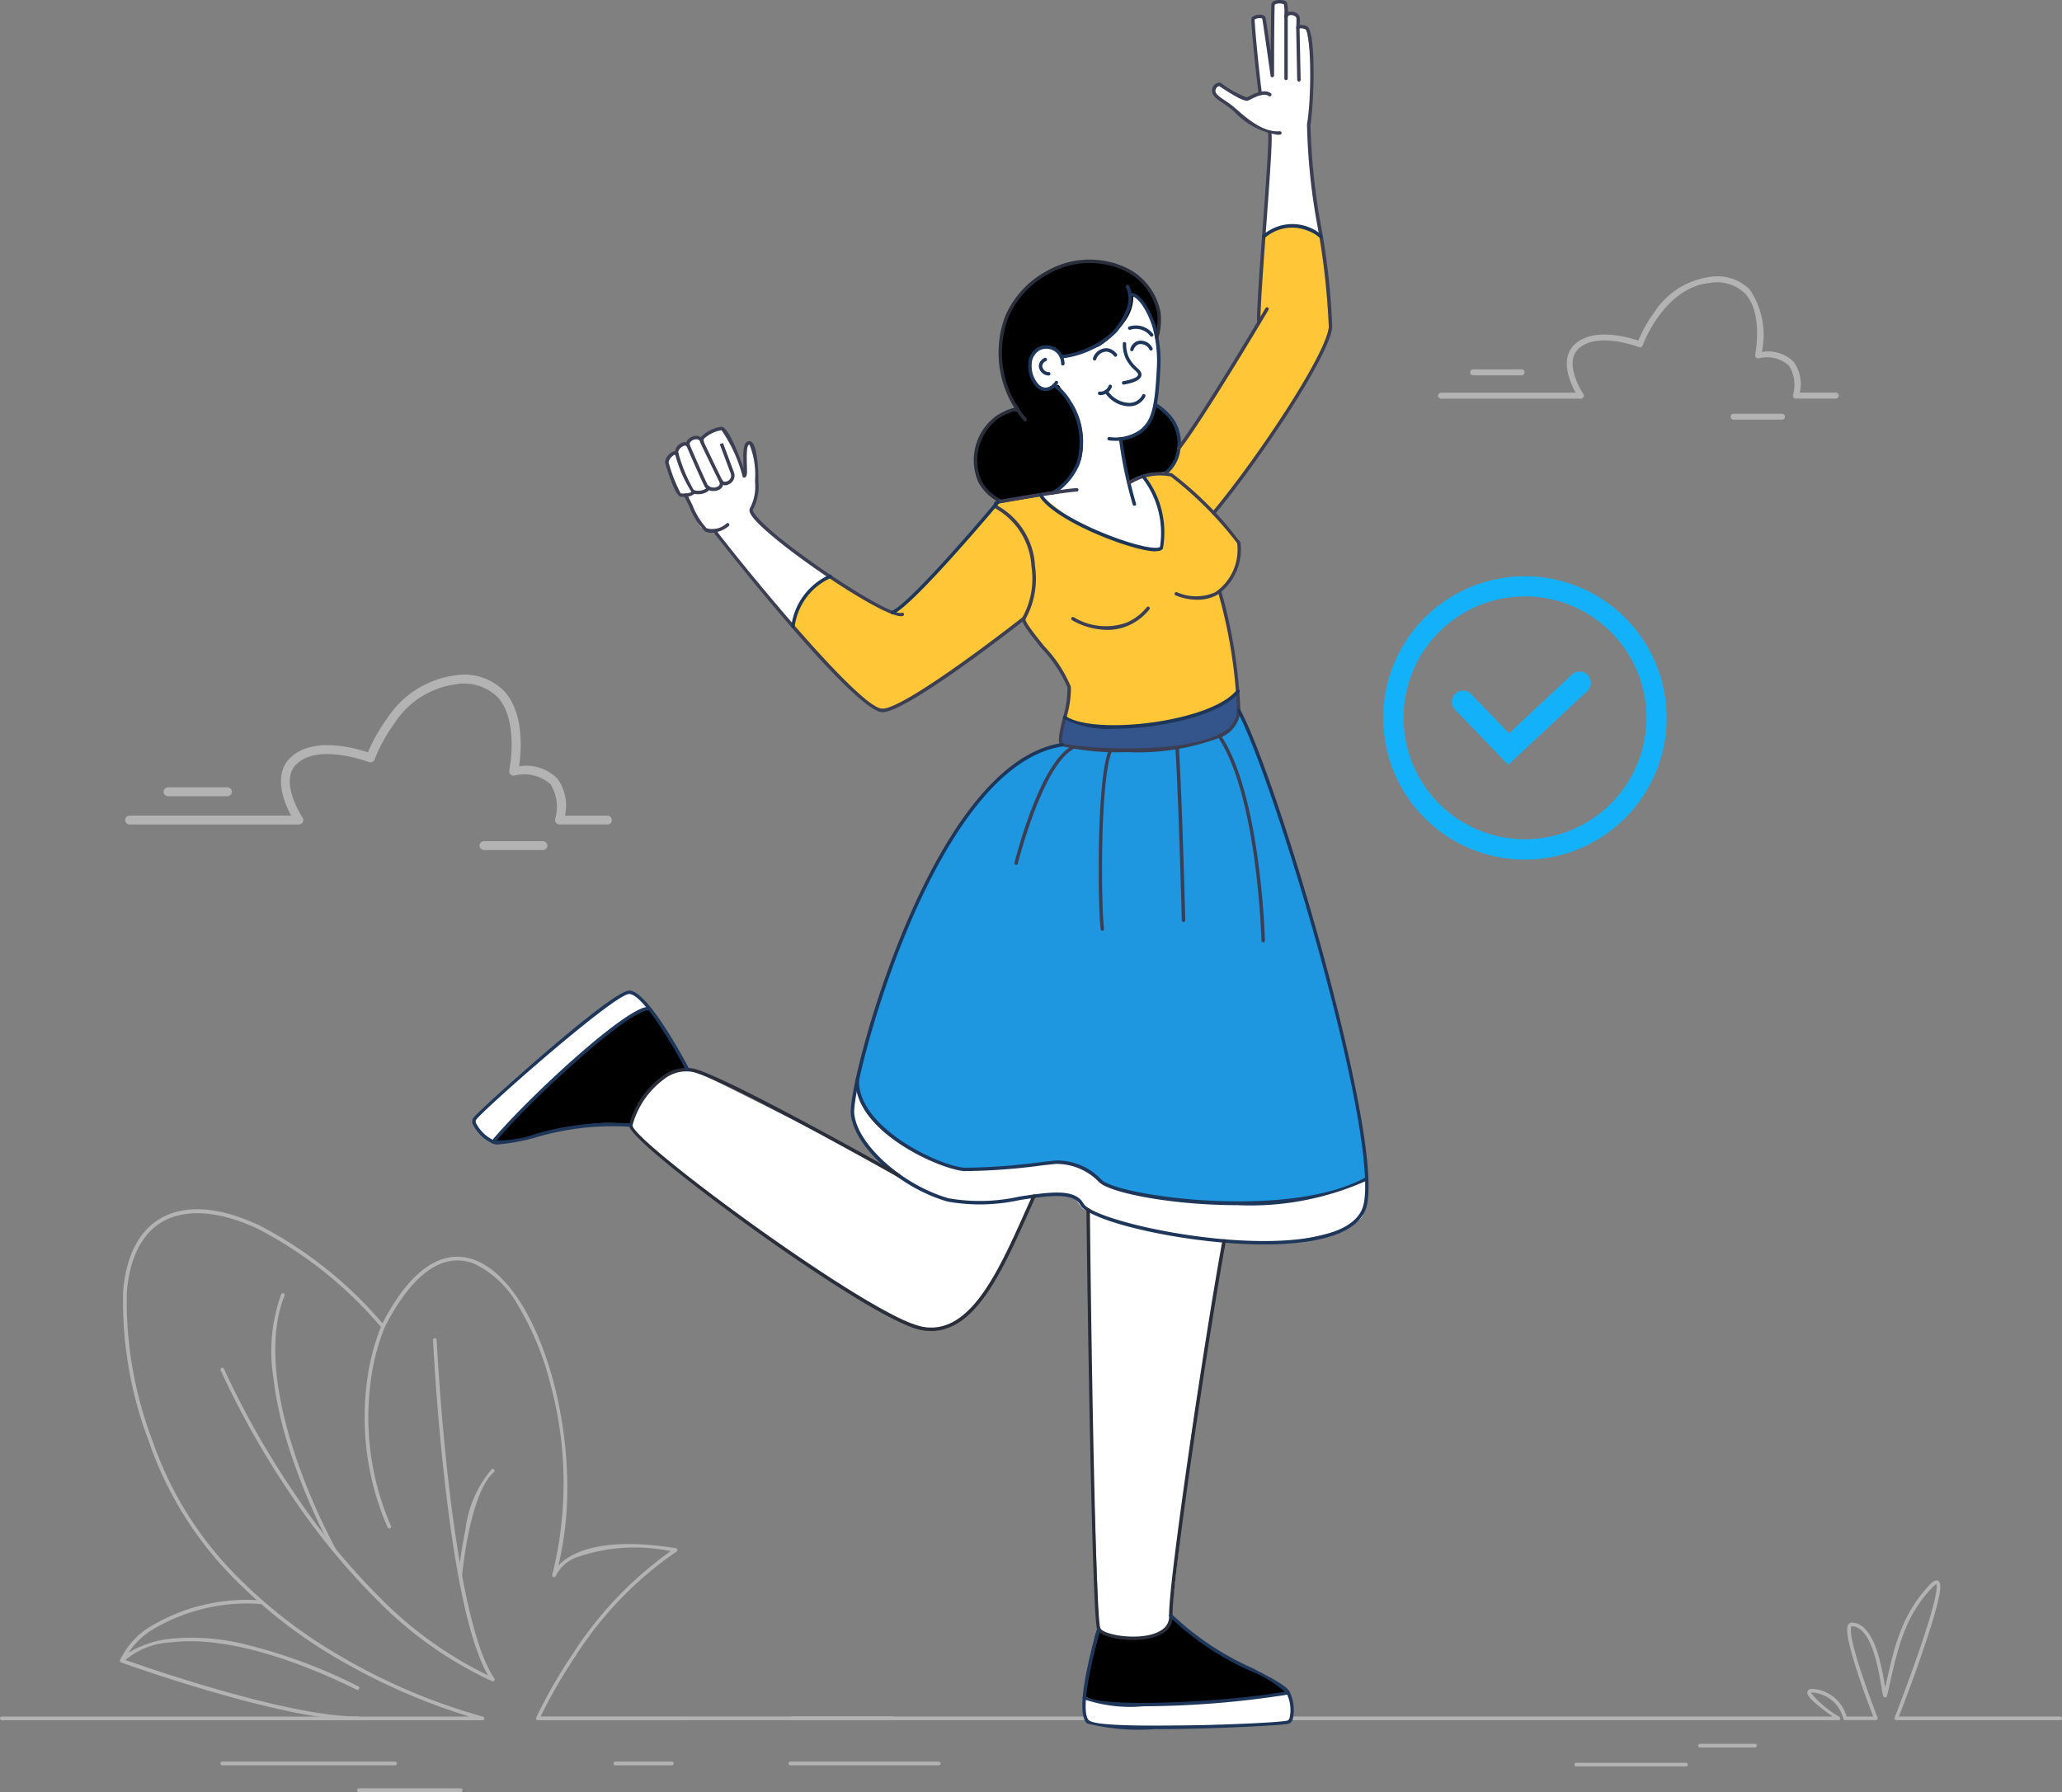 <svg id="Group_43" data-name="Group 43" xmlns="http://www.w3.org/2000/svg" xmlns:xlink="http://www.w3.org/1999/xlink" width="170" height="147.763" viewBox="0 0 170 147.763">
  <rect x="0" y="0" width="170" height="147.763" fill="#808080" stroke="none"/>
  <defs>
    <clipPath id="clip-path">
      <rect id="Rectangle_28" data-name="Rectangle 28" width="170" height="147.763" fill="none"/>
    </clipPath>
    <clipPath id="clip-path-3">
      <rect id="Rectangle_25" data-name="Rectangle 25" width="170" height="48.047" fill="none"/>
    </clipPath>
    <clipPath id="clip-path-4">
      <rect id="Rectangle_26" data-name="Rectangle 26" width="141.262" height="47.314" fill="none"/>
    </clipPath>
  </defs>
  <g id="Group_42" data-name="Group 42" clip-path="url(#clip-path)">
    <g id="Group_41" data-name="Group 41" transform="translate(0 0)">
      <g id="Group_40" data-name="Group 40" clip-path="url(#clip-path)">
        <g id="Group_36" data-name="Group 36" transform="translate(0 99.715)" opacity="0.5">
          <g id="Group_35" data-name="Group 35">
            <g id="Group_34" data-name="Group 34" clip-path="url(#clip-path-3)">
              <path id="Path_302" data-name="Path 302" d="M44.34,107.4a.153.153,0,0,1-.15-.156.145.145,0,0,1,.012-.057,41.212,41.212,0,0,1,3.036-5.288,30.856,30.856,0,0,1,8.052-8.443,14.5,14.5,0,0,0-7.838.541,3.111,3.111,0,0,0-1.639,1.513.153.153,0,0,1-.287-.089,31.145,31.145,0,0,0-.153-15.761,23.888,23.888,0,0,0-2.634-6.417,8.257,8.257,0,0,0-3.633-3.485c-2.574-1.014-5.132.8-7.4,5.25a.152.152,0,0,1-.206.063.132.132,0,0,1-.04-.031,33.421,33.421,0,0,0-10.184-8.154c-3.166-1.493-5.958-1.7-7.884-.594-1.694.981-2.71,2.988-2.936,5.806a32.227,32.227,0,0,0,2.1,12.2,29.33,29.33,0,0,0,6.735,10.979,40.453,40.453,0,0,0,9.094,7.016A48.994,48.994,0,0,0,39.821,107.1a.153.153,0,0,1-.035.3H.153a.153.153,0,0,1,0-.306H38.689a51.3,51.3,0,0,1-10.452-4.539A40.765,40.765,0,0,1,19.07,95.48a29.645,29.645,0,0,1-6.806-11.1,32.513,32.513,0,0,1-2.116-12.319c.234-2.921,1.3-5.011,3.085-6.044,2.034-1.176,4.857-.975,8.162.582A33.5,33.5,0,0,1,31.53,74.668c2.93-5.633,5.787-5.942,7.677-5.195,2.643,1.04,5.052,4.819,6.447,10.106a34.367,34.367,0,0,1,1.108,7.955,27.7,27.7,0,0,1-.72,7.1,4.393,4.393,0,0,1,1.239-.894c1.882-.946,4.722-1.123,8.444-.527a.153.153,0,0,1,.119.18.155.155,0,0,1-.063.095,30.074,30.074,0,0,0-8.293,8.556,42.713,42.713,0,0,0-2.914,5.042H73.624a.153.153,0,1,1,0,.306Z" transform="translate(0 -65.266)" fill="#e5e5e5"/>
              <path id="Path_303" data-name="Path 303" d="M34.354,100.524a.16.16,0,0,1-.06-.012,32.041,32.041,0,0,1-9.372-6.588,56.568,56.568,0,0,1-7.042-8.531A71.84,71.84,0,0,1,11.9,74.85a.153.153,0,0,1,.275-.119,71.586,71.586,0,0,0,5.958,10.495,56.366,56.366,0,0,0,7,8.484,32.18,32.18,0,0,0,8.826,6.321c-1.429-2.461-2.617-7.72-3.535-15.652-.726-6.264-1-11.943-1.007-12a.153.153,0,1,1,.306-.014c0,.057.28,5.728,1.005,11.981.668,5.758,1.861,13.2,3.754,15.943a.153.153,0,0,1-.046.211.156.156,0,0,1-.078.024Z" transform="translate(6.28 -61.597)" fill="#e5e5e5"/>
              <path id="Path_304" data-name="Path 304" d="M21.707,88.285a.15.15,0,0,1-.138-.09,22.662,22.662,0,0,1-1.739-11.7,18.456,18.456,0,0,1,1.222-4.91.152.152,0,0,1,.212-.037.15.15,0,0,1,.061.16,18.132,18.132,0,0,0-1.195,4.834,22.381,22.381,0,0,0,1.719,11.538.153.153,0,0,1-.078.2.14.14,0,0,1-.066.012" transform="translate(10.386 -61.968)" fill="#e5e5e5"/>
              <path id="Path_305" data-name="Path 305" d="M19.842,91.133a.151.151,0,0,1-.131-.076,51.061,51.061,0,0,1-3.321-7.618,32.385,32.385,0,0,1-1.613-6.906,13.9,13.9,0,0,1,.688-6.672.153.153,0,0,1,.278.113c-1.623,4.006-.39,9.472.93,13.364a50.991,50.991,0,0,0,3.3,7.572.154.154,0,0,1-.066.206A.14.14,0,0,1,19.842,91.133Z" transform="translate(7.726 -62.878)" fill="#e5e5e5"/>
              <path id="Path_306" data-name="Path 306" d="M24.889,88.22h-.014a.153.153,0,0,1-.136-.162A34.948,34.948,0,0,1,25.3,84.37,9.475,9.475,0,0,1,27.486,79.3a.154.154,0,0,1,.209.053.152.152,0,0,1-.015.177c-2.021,1.7-2.637,8.489-2.642,8.556a.154.154,0,0,1-.15.136" transform="translate(13.058 -57.872)" fill="#e5e5e5"/>
              <path id="Path_307" data-name="Path 307" d="M26.065,96.27c-6.285,0-19.36-4.716-19.492-4.764a.153.153,0,0,1-.089-.2,6.528,6.528,0,0,1,2.238-2.6,15.5,15.5,0,0,1,9.46-2.316.153.153,0,0,1-.009.306,15.234,15.234,0,0,0-9.252,2.244,6.784,6.784,0,0,0-2.09,2.33c1.491.53,13.371,4.69,19.235,4.69a.153.153,0,0,1,.006.306h-.006Z" transform="translate(3.417 -54.139)" fill="#e5e5e5"/>
              <path id="Path_308" data-name="Path 308" d="M26.061,92.692a.159.159,0,0,1-.066-.015c-4.293-2.105-10.429-4.492-15.286-3.908a6.259,6.259,0,0,0-3.972,1.613.153.153,0,0,1-.232-.191,3.684,3.684,0,0,1,.944-.729,8.345,8.345,0,0,1,3.182-.987,18.038,18.038,0,0,1,6.023.428,43.272,43.272,0,0,1,9.472,3.5.153.153,0,0,1,.058.208.15.15,0,0,1-.124.078" transform="translate(3.423 -53.061)" fill="#e5e5e5"/>
              <path id="Path_309" data-name="Path 309" d="M147.349,96.825H133.843a.153.153,0,0,1-.15-.156.132.132,0,0,1,.009-.049c.011-.026,1.025-2.635,1.948-5.3,1.681-4.849,1.561-5.6,1.5-5.714a.837.837,0,0,0-.295.231c-2.279,2.357-2.866,4.965-3.545,7.983q-.105.472-.217.955c-.035.153-.124.17-.177.168-.153,0-.174-.1-.293-.82-.249-1.506-.831-5.042-2.46-5.042-.009,0-.012,0-.02.012-.072.1-.217.7.883,4,.6,1.791,1.268,3.5,1.274,3.514a.152.152,0,0,1-.092.2.124.124,0,0,1-.047.009h-2.536a.154.154,0,0,1-.153-.119,2.821,2.821,0,0,0-2.269-2.121.9.9,0,0,0-.4-.011,8.574,8.574,0,0,0,2.354,1.986.153.153,0,0,1,.031.214.147.147,0,0,1-.115.061H42.77a.153.153,0,0,1,0-.306H128.6c-.243-.171-.567-.4-.883-.652-1.176-.917-1.267-1.222-1.189-1.427.095-.238.438-.215.729-.168a3.14,3.14,0,0,1,2.486,2.247h2.2c-.2-.51-.723-1.9-1.2-3.331-1.231-3.7-.952-4.113-.845-4.267a.321.321,0,0,1,.267-.144c1.882,0,2.495,3.706,2.75,5.288l.011.066.087-.385c.658-2.935,1.282-5.706,3.621-8.125.116-.121.426-.44.669-.283.188.121.306.458-.133,2.128-.249.955-.654,2.246-1.2,3.839-.785,2.278-1.647,4.536-1.91,5.214h13.292a.153.153,0,1,1,.006.306h-.006Z" transform="translate(22.495 -54.696)" fill="#e5e5e5"/>
              <path id="Path_310" data-name="Path 310" d="M54.931,95.382H42.709a.153.153,0,0,1-.006-.306H54.931a.153.153,0,1,1,.006.306Z" transform="translate(22.46 -49.533)" fill="#e5e5e5"/>
              <path id="Path_311" data-name="Path 311" d="M37.913,95.382H33.256a.153.153,0,0,1,0-.306h4.657a.153.153,0,1,1,.006.306Z" transform="translate(17.474 -49.533)" fill="#e5e5e5"/>
              <path id="Path_312" data-name="Path 312" d="M26.281,95.382H12.047a.153.153,0,0,1,0-.306H26.283a.153.153,0,0,1,0,.306Z" transform="translate(6.279 -49.533)" fill="#e5e5e5"/>
              <path id="Path_313" data-name="Path 313" d="M27.813,96.821H19.428a.153.153,0,1,1-.006-.306h8.391a.153.153,0,0,1,0,.306" transform="translate(10.172 -48.773)" fill="#e5e5e5"/>
              <path id="Path_314" data-name="Path 314" d="M96.318,94.418H91.791a.153.153,0,0,1,0-.306h4.527a.153.153,0,0,1,0,.306" transform="translate(48.37 -50.041)" fill="#e5e5e5"/>
              <path id="Path_315" data-name="Path 315" d="M94.151,95.446H85.116a.153.153,0,0,1-.006-.306h9.042a.153.153,0,0,1,0,.306" transform="translate(44.843 -49.499)" fill="#e5e5e5"/>
            </g>
          </g>
        </g>
        <g id="Group_39" data-name="Group 39" transform="translate(10.327 22.78)" opacity="0.5">
          <g id="Group_38" data-name="Group 38">
            <g id="Group_37" data-name="Group 37" clip-path="url(#clip-path-4)">
              <path id="Path_316" data-name="Path 316" d="M110.379,24.995H107.1a.244.244,0,0,1-.243-.246.266.266,0,0,1,.008-.06,2.976,2.976,0,0,0-.328-2.4,2.739,2.739,0,0,0-2.521-.611.245.245,0,0,1-.273-.215.267.267,0,0,1,0-.078c0-.034.684-3.361-.794-5.014a3.306,3.306,0,0,0-2.936-.908c-3.789.361-5.526,5.1-5.543,5.146a.247.247,0,0,1-.128.141.244.244,0,0,1-.191,0c-.035-.014-3.541-1.348-5.031.2-1.166,1.213.434,3.638.458,3.667a.246.246,0,0,1-.069.341.241.241,0,0,1-.136.041H77.847a.245.245,0,1,1,0-.49h11.1c-.449-.81-1.3-2.713-.167-3.893,1.491-1.551,4.473-.692,5.331-.4a11.5,11.5,0,0,1,1.322-2.345,6.486,6.486,0,0,1,4.547-2.9,3.762,3.762,0,0,1,3.349,1.069,6.737,6.737,0,0,1,.966,5.115,2.98,2.98,0,0,1,2.628.811,3.152,3.152,0,0,1,.5,2.538h2.972a.245.245,0,0,1,0,.49Z" transform="translate(30.632 -14.91)" fill="#e5e5e5"/>
              <path id="Path_317" data-name="Path 317" d="M97.626,22.821H93.632a.245.245,0,1,1,0-.49h3.994a.245.245,0,1,1,0,.49" transform="translate(38.963 -10.994)" fill="#e5e5e5"/>
              <path id="Path_318" data-name="Path 318" d="M83.573,20.426H79.579a.245.245,0,1,1,0-.49h3.994a.245.245,0,1,1,0,.49" transform="translate(31.546 -12.258)" fill="#e5e5e5"/>
              <path id="Path_319" data-name="Path 319" d="M46.531,48.763H42.559a.367.367,0,0,1-.367-.37.363.363,0,0,1,.014-.1,3.523,3.523,0,0,0-.385-2.84,3.257,3.257,0,0,0-2.993-.715.368.368,0,0,1-.409-.321.391.391,0,0,1,0-.119c.009-.04.822-4.038-.947-6.015a3.936,3.936,0,0,0-3.5-1.069,7.116,7.116,0,0,0-5.027,3.225A13.154,13.154,0,0,0,27.32,43.4a.368.368,0,0,1-.471.222l-.009,0c-.043-.017-4.247-1.616-6.02.226-1.375,1.433.533,4.319.553,4.348a.368.368,0,0,1-.1.51.363.363,0,0,1-.2.063H7.1a.368.368,0,0,1,0-.735H20.431c-.562-1.047-1.493-3.282-.134-4.695,1.8-1.872,5.347-.9,6.47-.524a14.1,14.1,0,0,1,1.584-2.8,7.93,7.93,0,0,1,5.561-3.537A4.622,4.622,0,0,1,38.03,37.8c1.638,1.833,1.375,4.964,1.2,6.169a3.621,3.621,0,0,1,3.155,1.014,3.834,3.834,0,0,1,.629,3.056h3.514a.368.368,0,0,1,0,.735Z" transform="translate(-6.759 -3.562)" fill="#e5e5e5"/>
              <path id="Path_320" data-name="Path 320" d="M31.092,46.132h-4.84A.368.368,0,0,1,26.2,45.4a.244.244,0,0,1,.047,0h4.84a.368.368,0,0,1,.047.735.246.246,0,0,1-.047,0" transform="translate(3.323 1.181)" fill="#e5e5e5"/>
              <path id="Path_321" data-name="Path 321" d="M14.06,43.229H9.22a.368.368,0,0,1-.047-.735.246.246,0,0,1,.047,0h4.84a.368.368,0,0,1,.047.735.244.244,0,0,1-.047,0" transform="translate(-5.667 -0.352)" fill="#e5e5e5"/>
            </g>
          </g>
        </g>
        <path id="Path_322" data-name="Path 322" d="M65.776,87.3a23.78,23.78,0,0,0,2.238,1.965A38.986,38.986,0,0,0,72.292,91.6a23.66,23.66,0,0,1,2.7,1.568c.379.246.046.419.046.419s-4.958.564-7.065.736-6.655.82-8.016.257c-1.427-.588-1.427-.354-1.427-.354s.306-1.979.409-2.935.516-3.233.744-3.04a3.58,3.58,0,0,0,2.333.677c.82-.218,3.758-1.619,3.758-1.619" transform="translate(30.894 46.079)"/>
        <path id="Path_323" data-name="Path 323" d="M58.514,91.653a4.044,4.044,0,0,0,.2,1.934,7.652,7.652,0,0,0,3.534.524c2.234-.06,7.528-.031,8.617-.072s3.328-.153,3.731-.182.681,0,.79-.119a1.41,1.41,0,0,0,.255-1.1,3.947,3.947,0,0,0-.315-1.279c-.083.015-5.567.724-7.639.781s-6.18.2-6.949.144a8.336,8.336,0,0,1-2.229-.633" transform="translate(30.865 48.222)" fill="#fff"/>
        <path id="Path_324" data-name="Path 324" d="M37.913,64.067a9.609,9.609,0,0,0-3.15-.1c-.478.136-3.739.764-4.839,1.008s-2.489.5-2.94.539-.218-.368-.218-.368,3.514-3.667,5.077-5.092a42.2,42.2,0,0,1,6.209-5.077l1.351-.584s1.238,1.7,1.731,2.524,1.722,2.576,1.424,2.562a5.593,5.593,0,0,0-2.706,1.242c-.509.668-1.939,3.344-1.939,3.344" transform="translate(14.096 28.71)"/>
        <path id="Path_325" data-name="Path 325" d="M39.9,54.907A4.064,4.064,0,0,0,38.5,53.552a7.645,7.645,0,0,0-3.056,1.855c-1.681,1.474-5.768,4.837-6.579,5.564s-2.463,2.241-2.75,2.525-.526.432-.53.6a1.411,1.411,0,0,0,.506,1.007c.431.379,1.005.845,1.059.781s3.82-4.117,5.379-5.488a63.738,63.738,0,0,1,5.133-4.383c.7-.324,2.231-1.1,2.231-1.1" transform="translate(13.506 28.266)" fill="#fff"/>
        <path id="Path_326" data-name="Path 326" d="M77.727,38.263s3.2,7.78,4.858,13.455S86.215,65,86.215,65s2.185,8.4,2.029,11.391-3.4,3.887-3.894,3.972S66.73,79.4,65.31,78.186s-5.457-.713-5.457-.713-6.085.373-6.333,0-7.994-4.935-7.24-8.3a67.692,67.692,0,0,1,4.408-13.75c2.18-4.461,3.037-6.736,6.334-10.459a12.08,12.08,0,0,1,7.045-4.125Z" transform="translate(24.4 20.196)" fill="#1e96e0"/>
        <path id="Path_327" data-name="Path 327" d="M71.859,37.3a3.231,3.231,0,0,1-2.079,1.412,18.14,18.14,0,0,1-7.165,1.528,13.414,13.414,0,0,1-5.042-.764,11.277,11.277,0,0,0-.341,1.759,2.629,2.629,0,0,0,.1.544s8,.773,10.527.067,4.027-1.607,4.033-2.665-.035-1.881-.035-1.881" transform="translate(30.208 19.688)" fill="#34558b"/>
        <path id="Path_328" data-name="Path 328" d="M69.927,67.863s-2.47,13.793-2.8,16.9S65.656,98.1,65.536,98.757a1.756,1.756,0,0,1-1.413,1.642,7.212,7.212,0,0,1-3.349,0,3.535,3.535,0,0,1-1.179-.539s-.688-18.945-.721-21.557-.153-13-.153-13Z" transform="translate(30.993 34.466)" fill="#fff"/>
        <path id="Path_329" data-name="Path 329" d="M67.278,68.166S64.271,75.091,63,76.511s-2.371,2.9-4.012,2.631-4.227-1.183-8.8-4.278-11.951-8.508-13.481-9.85-2.75-2.272-2.661-2.7,1.222-3.208,2.6-3.861,1.96-.845,2.538-.665S55.26,65.828,55.26,65.828Z" transform="translate(17.968 30.469)" fill="#fff"/>
        <path id="Path_330" data-name="Path 330" d="M46.4,58.495a7.833,7.833,0,0,0-.4,2.733A9.25,9.25,0,0,0,48.694,65.2a19.774,19.774,0,0,0,5.052,2.816,12.07,12.07,0,0,0,5.4,0,11.908,11.908,0,0,1,4.9-.27c.471.231.863,1.134,1.124,1.134a48.838,48.838,0,0,0,5.63,1.7,35.582,35.582,0,0,0,10.814.959c3.438-.516,5.9-1.195,6.446-2.156a7.356,7.356,0,0,0,.353-3.152,10.852,10.852,0,0,1-4.032,1.491,40.585,40.585,0,0,1-8.363.6c-1.9-.064-7.355-.611-8.831-1.4a14.446,14.446,0,0,1-1.962-1.348,3.718,3.718,0,0,0-2.165-.674c-.993.082-5.01.7-6.085.7a9.664,9.664,0,0,1-3.1-.289,33.9,33.9,0,0,1-4.843-2.608c-1.386-.6-2.967-4.162-2.625-4.22" transform="translate(24.278 30.875)" fill="#fff"/>
        <path id="Path_331" data-name="Path 331" d="M49.444,35.3s-6.557-4.51-6.417-5.24.333-1.464.333-1.464a33.227,33.227,0,0,0-.171-3.636c-.153-.458-.321-.784-.458-.674a1.885,1.885,0,0,0-.295.992V26.7a32.618,32.618,0,0,0-1.705-3.453,1.465,1.465,0,0,0-1.135.128c-.306.162-.707.361-.707.594s-.134-.153-.394-.128-.7.086-.733.364-.414.055-.509.171-.37.182-.417.469-.5.434-.5.434-.42.413-.356.631a13.791,13.791,0,0,0,.927,2.686,3.4,3.4,0,0,1,.611,0c.153.028,1.019,2.539,1.343,2.7a9.183,9.183,0,0,0,1.054.373l6.493,7.754Z" transform="translate(18.99 12.236)" fill="#fff"/>
        <path id="Path_332" data-name="Path 332" d="M74.317,19.239c-.22-1.528-1.092-7.216-1-8.307s.286-3.395.289-4.266a23.846,23.846,0,0,0-.478-4.418c-.223-.426-.671-.1-.671-.1a6.13,6.13,0,0,1,.02-.73c.035-.393-.86-.483-.889-.272s-.049-.5-.06-.866-1.082-.2-1.111,0S70.256,4.6,70.256,4.6s-.588-2.8-.62-3.155-.885-.153-.886.089.634,5.958.581,6.058-1.051.322-1.092.533S66.3,7.087,66.077,6.954s-.854.339-.51.717,2.379,1.873,2.671,2.153,1.179.683,1.4.9.776.069.785.127-.263.2-.263.2v2.463l-.513,5.722a5.4,5.4,0,0,1,2.272-.619,9.786,9.786,0,0,1,2.4.619" transform="translate(34.554 0.036)" fill="#fff"/>
        <path id="Path_333" data-name="Path 333" d="M66.633,33.855a11.212,11.212,0,0,0,2.1-2.683,4.042,4.042,0,0,0,.674-1.647A3.577,3.577,0,0,0,68.99,27.4a3.122,3.122,0,0,0-1.681-1.554c-.385-.121-.419-.014-.559-.124-.739-.579.458-3.361.959-5.888A4.437,4.437,0,0,0,67.8,18.8a4.588,4.588,0,0,0-.368-1.581,5.093,5.093,0,0,0-2.157-2.292,6.049,6.049,0,0,0-2.093-.764,6.553,6.553,0,0,0-2.987.24,7.871,7.871,0,0,0-2.063.917,7.587,7.587,0,0,0-1.913,1.716,7.236,7.236,0,0,0-1.517,5.25,6.315,6.315,0,0,0,.778,2.849c.371.628.871,1.153.733,1.315-.076.09-.266-.024-.573-.024a1.932,1.932,0,0,0-1.2.57,5.081,5.081,0,0,0-1.471,1.94,4.128,4.128,0,0,0-.327,2.056,3.5,3.5,0,0,0,.449,1.438,3.707,3.707,0,0,0,1.187,1.213,5.676,5.676,0,0,0,2.1.882c3.606.735,7.631,1.575,10.253-.668" transform="translate(27.774 7.436)"/>
        <path id="Path_334" data-name="Path 334" d="M86.318,13.056c.113.791.9,6.758.811,7.3a17.348,17.348,0,0,1-1.58,3.82c-.721,1.242-3.245,5.26-4.536,7.04s-3.535,4.643-3.535,4.643a17.241,17.241,0,0,1,2.066,2.2,3.859,3.859,0,0,1,0,1.8,6.717,6.717,0,0,1-1.016,1.986c-.374.358-.544.556-.544.556s1.01,4.212,1.173,5.363a13.86,13.86,0,0,1,.327,2.793,5.462,5.462,0,0,1-1.862,1.329,34.268,34.268,0,0,1-6.174,1.5,21.708,21.708,0,0,1-4.25,0c-.851-.186-2-.489-2-.658s.371-2.5.371-2.5a13.739,13.739,0,0,0-1.352-2.254c-.717-.906-2.382-3.273-2.382-3.273L57.45,47.852s-5.855,4.095-6.7,4.166a2.889,2.889,0,0,1-1.488-.273s-6.617-5.958-6.472-6.709a3.72,3.72,0,0,1,1.04-2.309,14.632,14.632,0,0,1,2.021-1.633s4.559,3.109,5.162,2.975c1.069-.238,8.641-8.817,8.536-8.942-.046-.053,6.811-1.164,6.811-1.164l4.124-.581,1.575-.669,1.6-.278a3.354,3.354,0,0,0,.8-1.184,4.917,4.917,0,0,1,.414-1.1l6.319-9.967.194-4.018a11.216,11.216,0,0,1,.27-3.152,2.41,2.41,0,0,1,2.038-.811,8.921,8.921,0,0,1,2.625.856" transform="translate(22.583 6.434)" fill="#ffc738"/>
        <path id="Path_335" data-name="Path 335" d="M64.072,15.908c.593.229.848.471,1.257,1.415a10.919,10.919,0,0,1,.778,2.189,16.549,16.549,0,0,1,0,4.021c-.234,1.719-.223,2.42-.808,3.056s-.594.811-1.361,1a4.792,4.792,0,0,1-.984.182l.535,2.706.251,1.036,1.375-.633a10.705,10.705,0,0,1,1.115,2.371,10.387,10.387,0,0,1,.324,3.137c-.122.458-.142.526-.142.526a16.341,16.341,0,0,1-3.153-.668,21.322,21.322,0,0,1-4.623-2.113c-1.285-.917-2.2-1.726-2.2-1.726l1.4-.4a9.066,9.066,0,0,0,1.933-2.509,6.41,6.41,0,0,0,0-2.81,5.031,5.031,0,0,0-1.106-2.263c-.553-.406-.611-1.271-.878-1.059s-.8.472-1.008.364a2.143,2.143,0,0,1-1.135-1.389c-.081-.75.121-1.855.746-2s1.351-.2,1.63.358.373.325.373.325a12,12,0,0,0,2.93-.9,7.972,7.972,0,0,0,2.179-2.185,3.431,3.431,0,0,0,.578-2.029" transform="translate(29.357 8.397)" fill="#fff"/>
        <path id="Path_336" data-name="Path 336" d="M57.329,21.446h.026a7.677,7.677,0,0,0,4.535-2.17c1.024-1.346,1.59-2.513,1.014-3.827a.143.143,0,0,0-.261.115c.521,1.19.011,2.238-.981,3.541A7.428,7.428,0,0,1,57.3,21.167a.142.142,0,0,0,.026.281Z" transform="translate(30.186 8.11)" fill="#1e3659"/>
        <path id="Path_337" data-name="Path 337" d="M60.367,28a3.551,3.551,0,0,0,2.273-.694c1.083-.882,1.322-2.119,1.487-5.392a10.719,10.719,0,0,0-.339-3.231c-.339-1.222-1.257-2.969-2.139-2.866a.142.142,0,0,0-.124.153.153.153,0,0,0,.153.124c.594-.087,1.464,1.341,1.833,2.658a10.57,10.57,0,0,1,.328,3.141c-.171,3.4-.443,4.42-1.375,5.185a3.511,3.511,0,0,1-2.553.611.145.145,0,0,0-.153.13.142.142,0,0,0,.13.153,4.324,4.324,0,0,0,.478.028" transform="translate(31.542 8.346)" fill="#1e3659"/>
        <path id="Path_338" data-name="Path 338" d="M56.92,22.415a1.305,1.305,0,0,0,1-.619.142.142,0,1,0-.226-.173,1.047,1.047,0,0,1-.773.507.872.872,0,0,1-.611-.306,2.235,2.235,0,0,1-.539-1.574,1.349,1.349,0,0,1,.649-1.2,1.244,1.244,0,0,1,1.392.193,1.3,1.3,0,0,1,.383.917.142.142,0,0,0,.284,0,1.583,1.583,0,0,0-.474-1.123,1.518,1.518,0,0,0-1.719-.237,1.615,1.615,0,0,0-.8,1.429,2.5,2.5,0,0,0,.611,1.789,1.121,1.121,0,0,0,.817.4" transform="translate(29.287 9.836)" fill="#1e3659"/>
        <path id="Path_339" data-name="Path 339" d="M61.655,29.255a.16.16,0,0,0,.038,0,.144.144,0,0,0,.1-.174,36.549,36.549,0,0,1-1.131-5.337.142.142,0,0,0-.128-.153h0a.139.139,0,0,0-.153.124v.009a35.213,35.213,0,0,0,1.14,5.43.141.141,0,0,0,.139.1" transform="translate(31.867 12.452)" fill="#1e3659"/>
        <path id="Path_340" data-name="Path 340" d="M56.082,27.349a.142.142,0,0,0,.142-.142.145.145,0,0,0-.031-.089,8.286,8.286,0,0,1-1.482-8.382,7.469,7.469,0,0,1,3.262-3.525,6.852,6.852,0,0,1,6.275-.295,4.858,4.858,0,0,1,2.715,3.514,5.123,5.123,0,0,1-.174,1.956.142.142,0,0,0,.273.078,5.428,5.428,0,0,0,.183-2.073,5.135,5.135,0,0,0-2.863-3.725,7.131,7.131,0,0,0-6.544.295,7.742,7.742,0,0,0-3.389,3.667A8.568,8.568,0,0,0,55.978,27.3a.141.141,0,0,0,.1.047" transform="translate(28.441 7.395)" fill="#2a2d3a"/>
        <path id="Path_341" data-name="Path 341" d="M54.753,29.852a.142.142,0,0,0,.144-.141.143.143,0,0,0-.081-.13,3.624,3.624,0,0,1-1.626-1.528,4.288,4.288,0,0,1,1.375-5.129,4.476,4.476,0,0,1,1.619-.675.142.142,0,1,0-.067-.277A4.763,4.763,0,0,0,54.4,22.7a4.524,4.524,0,0,0-1.462,5.489,3.907,3.907,0,0,0,1.752,1.644.146.146,0,0,0,.067.021" transform="translate(27.733 11.596)" fill="#2a2d3a"/>
        <path id="Path_342" data-name="Path 342" d="M63.26,27.647a.137.137,0,0,0,.087-.031A3.075,3.075,0,0,0,64.461,25.5a3.43,3.43,0,0,0-.8-2.729,5.427,5.427,0,0,0-1.12-.961l-.081-.055a.142.142,0,0,0-.153.235l.082.055a5.194,5.194,0,0,1,1.069.917,3.189,3.189,0,0,1,.726,2.5,2.8,2.8,0,0,1-1.007,1.927.143.143,0,0,0-.023.2.144.144,0,0,0,.105.055" transform="translate(32.861 11.477)" fill="#1e3659"/>
        <path id="Path_343" data-name="Path 343" d="M56.866,29.862a.14.14,0,0,0,.066-.017,5.318,5.318,0,0,0,2.148-2.509,6.138,6.138,0,0,0-.755-5.243,4.322,4.322,0,0,0-1.276-1.375.143.143,0,1,0-.153.243,4.082,4.082,0,0,1,1.192,1.3,5.931,5.931,0,0,1,.726,4.968A5.015,5.015,0,0,1,56.8,29.6a.142.142,0,0,0,.066.269Z" transform="translate(29.937 10.924)" fill="#1e3659"/>
        <path id="Path_344" data-name="Path 344" d="M56.869,20.771a.142.142,0,0,0,.011-.284.547.547,0,0,1-.539-.518.5.5,0,0,1,.316-.39.142.142,0,0,0-.113-.26.774.774,0,0,0-.487.629.828.828,0,0,0,.8.822Z" transform="translate(29.587 10.193)" fill="#1e3659"/>
        <path id="Path_345" data-name="Path 345" d="M60.67,21.971H60.7c.941-.173,1.4-.416,1.454-.764.038-.251-.153-.432-.376-.643a2.784,2.784,0,0,1-.655-.834,2.419,2.419,0,0,1-.226-1.115.144.144,0,0,0-.134-.153h0a.13.13,0,0,0-.145.113.147.147,0,0,0,0,.026,2.706,2.706,0,0,0,.255,1.244,3.049,3.049,0,0,0,.715.917c.2.185.306.3.29.4s-.16.328-1.222.526a.142.142,0,0,0,.026.281Z" transform="translate(31.951 9.744)" fill="#1e3659"/>
        <path id="Path_346" data-name="Path 346" d="M66.613,36.008a3.42,3.42,0,0,0,1.594-.374,4.545,4.545,0,0,0,1.951-4.377,29.289,29.289,0,0,0-5.636-5.674,4.8,4.8,0,0,0-3.629.669.143.143,0,0,0,.153.243,4.614,4.614,0,0,1,3.372-.649,29.8,29.8,0,0,1,5.473,5.5,4.247,4.247,0,0,1-1.81,4.043,3.872,3.872,0,0,1-3.149,0,.142.142,0,0,0-.11.263,4.843,4.843,0,0,0,1.792.358" transform="translate(32.105 13.446)" fill="#3c3f54"/>
        <path id="Path_347" data-name="Path 347" d="M64.626,48.114a19.28,19.28,0,0,0,7.654-1.2,2.538,2.538,0,0,0,1.681-2.238A42.01,42.01,0,0,0,72.4,34.886a.153.153,0,0,0-.177-.1.143.143,0,0,0-.095.176,41.5,41.5,0,0,1,1.555,9.712,2.177,2.177,0,0,1-1.337,1.881c-3.473,1.933-12.537,1.111-13,.825-.208-.153.047-1.2.252-2.038a8.415,8.415,0,0,0,.388-2.613,10.817,10.817,0,0,0-2.194-3.347c-.684-.851-1.619-2.017-1.546-2.244a6.889,6.889,0,0,0,.784-4.348,6.046,6.046,0,0,0-3.065-4.981.093.093,0,0,1-.057-.1.091.091,0,0,1,.079-.081c1.557-.277,5.3-.927,6.492-1a.142.142,0,0,0,.134-.15v0a.133.133,0,0,0-.13-.136l-.023,0c-1.158.067-4.583.655-6.525,1a.38.38,0,0,0-.1.718,5.838,5.838,0,0,1,2.9,4.753A6.638,6.638,0,0,1,55.993,37c-.176.322.318.99,1.575,2.556a11.223,11.223,0,0,1,2.139,3.208,8.516,8.516,0,0,1-.382,2.509c-.306,1.28-.487,2.078-.145,2.335a20.278,20.278,0,0,0,5.447.5" transform="translate(28.303 13.906)" fill="#3c3f54"/>
        <path id="Path_348" data-name="Path 348" d="M60.751,34.665a4.412,4.412,0,0,0,1.739-.348,4.572,4.572,0,0,0,1.755-1.34.142.142,0,0,0-.208-.194l-.012.015a4.288,4.288,0,0,1-1.649,1.257,5.055,5.055,0,0,1-4.35-.438.144.144,0,1,0-.153.244,5.935,5.935,0,0,0,2.877.8" transform="translate(30.511 17.28)" fill="#3c3f54"/>
        <path id="Path_349" data-name="Path 349" d="M80,82.421a24.418,24.418,0,0,0,3.486-.226c2.972-.437,4.649-1.465,4.987-3.056,1.262-5.958-7.26-34.834-10.449-40.811a.143.143,0,0,0-.193-.058.14.14,0,0,0-.058.193c3.176,5.958,11.676,34.707,10.423,40.617-.306,1.464-1.91,2.417-4.75,2.836-6.722.987-17.6-1.493-18.355-2.874-.688-1.256-2.805-.938-5.259-.57a15,15,0,0,1-5.858.144c-3.83-1.094-7.612-4.516-7.78-7.039-.086-1.279,1.546-8.47,4.551-15.521C53.4,49.817,57.75,42.2,63.362,41.359a.142.142,0,0,0,.119-.162.153.153,0,0,0-.162-.119c-5.742.865-10.149,8.556-12.834,14.866C47.52,62.9,45.815,70.135,45.912,71.6,46.09,74.27,49.9,77.747,53.9,78.89a15.234,15.234,0,0,0,5.978-.136c2.347-.351,4.376-.655,4.967.426.746,1.363,8.716,3.241,15.156,3.241" transform="translate(24.231 20.191)" fill="#1e3659"/>
        <path id="Path_350" data-name="Path 350" d="M62.471,100.816a6.272,6.272,0,0,0,1.528-.17c1.163-.295,1.76-.933,1.729-1.846-.087-2.529,2.923-22.884,4.389-30.862A.144.144,0,0,0,70,67.772a.155.155,0,0,0-.165.115c-1.467,7.989-4.481,28.391-4.392,30.925.034.961-.805,1.375-1.516,1.56-1.626.414-3.914-.038-4.157-.526-.344-.859-.713-20.053-.86-34.5a.142.142,0,0,0-.284,0c.044,4.3.44,33.723.891,34.623.246.509,1.607.846,2.952.846" transform="translate(30.945 34.416)" fill="#2a2d3a"/>
        <path id="Path_351" data-name="Path 351" d="M58.864,79.331c3.653,0,5.876-4.984,8.033-9.813q.277-.626.558-1.245a.142.142,0,1,0-.251-.134l-.008.017q-.28.621-.559,1.247c-2.292,5.12-4.648,10.415-8.631,9.55-4.324-.935-23.793-15.278-23.776-16.583a6.96,6.96,0,0,1,2.544-3.761,2.942,2.942,0,0,1,2.419-.639c2.577.585,16.769,8.583,16.911,8.664a.142.142,0,1,0,.141-.248c-.587-.33-14.372-8.1-16.989-8.693a3.219,3.219,0,0,0-2.649.686,7.179,7.179,0,0,0-2.66,3.972c-.084.917,6.7,6.041,10.3,8.626,5.106,3.667,11.387,7.76,13.7,8.259a4.316,4.316,0,0,0,.918.095" transform="translate(17.917 30.422)" fill="#2a2d3a"/>
        <path id="Path_352" data-name="Path 352" d="M54.349,38.658a.47.47,0,0,0,.153-.024.142.142,0,1,0-.1-.266c-1,.379-10.045-5.641-11.963-7.945-.356-.429-.306-.547-.306-.548a4.04,4.04,0,0,0,.458-2.278v-.185c0-.11,0-2.7-.559-3.121a.33.33,0,0,0-.29-.061c-.414.11-.422.868-.39,1.927,0,.092,0,.191.008.287-.383-1.114-1.248-3.412-1.821-3.412h-.02a2.936,2.936,0,0,0-1.642.819.545.545,0,0,0-.078.478c.047.142,1.5,3.127,1.592,3.3a.576.576,0,0,0,.764.144.779.779,0,0,0,.4-1.024l0-.008-.886-2.371-.266.1.886,2.371a.493.493,0,0,1-.228.662l-.026.012c-.165.075-.344.066-.393-.023-.125-.226-1.519-3.111-1.571-3.248a.263.263,0,0,1,.043-.232,2.715,2.715,0,0,1,1.435-.692,12.054,12.054,0,0,1,1.734,3.794l.031.105h.168l.07-.057c.105-.108.107-.348.087-1.008-.017-.513-.05-1.581.177-1.642a.072.072,0,0,1,.044.012,6.59,6.59,0,0,1,.451,2.9v.185a3.819,3.819,0,0,1-.414,2.128c-.116.191-.014.471.325.878,1.838,2.188,10.427,8.044,12.126,8.044" transform="translate(19.938 12.157)" fill="#3c3f54"/>
        <path id="Path_353" data-name="Path 353" d="M48.2,36.4a.147.147,0,0,0,.05-.009c1.609-.611,8.692-9.066,8.764-9.15a.143.143,0,0,0-.218-.183c-2.849,3.407-7.5,8.632-8.646,9.068a.142.142,0,0,0,.05.273Z" transform="translate(25.368 14.252)" fill="#1e3659"/>
        <path id="Path_354" data-name="Path 354" d="M39.288,28.07A1.056,1.056,0,0,0,39.67,28a.6.6,0,0,0,.391-.739.142.142,0,1,0-.278.058l0,.008a.316.316,0,0,1-.2.4l-.018.006a.676.676,0,0,1-.764-.162c-.174-.306-1.3-2.869-1.484-3.326a.231.231,0,0,1,.061-.212.647.647,0,0,1,.555-.226.356.356,0,0,1,.277.261.144.144,0,0,0,.182.087.14.14,0,0,0,.087-.179v0a.636.636,0,0,0-.5-.448.927.927,0,0,0-.823.327.492.492,0,0,0-.1.5c.173.429,1.311,3.028,1.5,3.361a.833.833,0,0,0,.73.356" transform="translate(19.544 12.416)" fill="#3c3f54"/>
        <path id="Path_355" data-name="Path 355" d="M38.315,28.155a1.351,1.351,0,0,0,.827-.237.332.332,0,0,0,.1-.377.143.143,0,0,0-.272.086l.008.017c0,.014.012.031-.028.066a1.223,1.223,0,0,1-.975.105A12.606,12.606,0,0,1,36.7,24.742c-.035-.167.138-.416.37-.533.083-.041.235-.1.325,0a.142.142,0,0,0,.212-.189.528.528,0,0,0-.666-.07.868.868,0,0,0-.519.846,10.81,10.81,0,0,0,1.427,3.268,1.063,1.063,0,0,0,.466.092" transform="translate(19.224 12.595)" fill="#3c3f54"/>
        <path id="Path_356" data-name="Path 356" d="M37.411,28.12a1.334,1.334,0,0,0,.833-.208.291.291,0,0,0,.092-.252.142.142,0,0,0-.16-.122.14.14,0,0,0-.122.159c-.032.095-.527.177-.875.127a12.2,12.2,0,0,1-1-2.57.952.952,0,0,1,.458-.593.081.081,0,0,1,.115.038.144.144,0,0,0,.2.046.145.145,0,0,0,.046-.2.36.36,0,0,0-.474-.153c-.332.133-.689.657-.626.917,0,.027.782,2.718,1.236,2.785a1.921,1.921,0,0,0,.281.024" transform="translate(18.941 12.856)" fill="#3c3f54"/>
        <path id="Path_357" data-name="Path 357" d="M52.462,43.656h.032c2.17-.136,11.329-7.333,11.717-7.639a.142.142,0,0,0-.176-.223c-.095.075-9.472,7.442-11.559,7.572H52.45c-2.056,0-13.245-14-13.715-14.731a.142.142,0,0,0-.252.131.1.1,0,0,0,.014.021c.1.156,11.6,14.869,13.966,14.869" transform="translate(20.303 15.074)" fill="#3c3f54"/>
        <path id="Path_358" data-name="Path 358" d="M39.171,29.878a2.38,2.38,0,0,0,1.441-.559.142.142,0,0,0-.186-.214,1.74,1.74,0,0,1-1.641.4,6.107,6.107,0,0,1-1.175-1.92c-.153-.306-.306-.611-.442-.88a.142.142,0,1,0-.251.134c.139.26.286.561.435.871a5.865,5.865,0,0,0,1.286,2.041,1.042,1.042,0,0,0,.532.125" transform="translate(19.476 14.056)" fill="#3c3f54"/>
        <path id="Path_359" data-name="Path 359" d="M65.678,31.931c.321,0,.521-.07.611-.214a7.584,7.584,0,0,0-1.528-6.059.142.142,0,0,0-.2,0,.141.141,0,0,0,0,.2,7.411,7.411,0,0,1,1.487,5.714s-.063.086-.4.078c-1.89-.032-8.235-2.516-9.32-4.431a.144.144,0,0,0-.194-.053.141.141,0,0,0-.053.194c1.154,2.032,7.581,4.547,9.566,4.583Z" transform="translate(29.587 13.52)" fill="#1e3659"/>
        <path id="Path_360" data-name="Path 360" d="M65.542,41.728a.144.144,0,0,0,.11-.05c3.56-4.25,9.43-13.02,9.666-15.391a58.392,58.392,0,0,0-.9-8.23,53.756,53.756,0,0,1-.9-8.481c.29-1.641.513-7.835-.316-8.131a.932.932,0,0,0-.732-.055.253.253,0,0,0-.128.162l.087,4.33a.152.152,0,0,0,.145.139.141.141,0,0,0,.139-.142v0l-.089-4.244a.834.834,0,0,1,.481.083c.451.238.541,5.5.131,7.813a51.587,51.587,0,0,0,.894,8.571,60.23,60.23,0,0,1,.9,8.162c-.232,2.325-6.062,11.013-9.6,15.238a.143.143,0,0,0,.017.2.144.144,0,0,0,.092.034Z" transform="translate(34.519 0.707)" fill="#3c3f54"/>
        <path id="Path_361" data-name="Path 361" d="M63.658,28.35a.137.137,0,0,0,.112-.055C65.831,25.621,71,16.891,71.054,16.8a.142.142,0,0,0-.243-.148l0,0c-.052.087-5.214,8.8-7.265,11.459a.143.143,0,0,0,.026.2.145.145,0,0,0,.087.029Z" transform="translate(33.525 8.755)" fill="#3c3f54"/>
        <path id="Path_362" data-name="Path 362" d="M70.778,8.761c.078,0,.154,0,.232-.011a.142.142,0,0,0,.127-.153.152.152,0,0,0-.153-.127c-1.361.138-2.8-1.14-3.575-1.826L67.3,6.551a7.846,7.846,0,0,0-.827-.611c-.44-.3-.788-.53-.788-.8a.388.388,0,0,1,.324-.388c.764.521,2.046,1.331,2.373,1.19.052-.021.122-.058.206-.1.387-.2,1.109-.561,1.49-.275a.142.142,0,0,0,.2-.028.143.143,0,0,0-.028-.2c-.523-.393-1.346.024-1.789.249-.076.038-.141.072-.189.092a8.276,8.276,0,0,1-2.148-1.2l-.043-.029h-.052a.677.677,0,0,0-.625.678c0,.423.423.709.917,1.037a7.509,7.509,0,0,1,.8.591l.107.095a6.2,6.2,0,0,0,3.555,1.907" transform="translate(34.521 2.351)" fill="#3c3f54"/>
        <path id="Path_363" data-name="Path 363" d="M67.977,23.052a.142.142,0,0,0,.142-.142V22.9c-.038-.95.217-4.4.458-7.738.567-7.667.535-8.033.332-8.12a.144.144,0,0,0-.188.075.151.151,0,0,0,.018.144c.107.413-.186,4.379-.446,7.882-.248,3.344-.5,6.8-.458,7.77a.142.142,0,0,0,.142.141" transform="translate(35.801 3.71)" fill="#3c3f54"/>
        <path id="Path_364" data-name="Path 364" d="M69.445,6.277a.143.143,0,0,0,.142-.142V1.059a.123.123,0,0,1,.086-.11.565.565,0,0,1,.553.089c.092.072.092.183.076.5,0,.119-.012.257-.012.419a.142.142,0,0,0,.284,0c0-.153,0-.29.011-.4C70.6,1.2,70.613.977,70.4.812a.841.841,0,0,0-.851-.119.4.4,0,0,0-.243.365V6.133a.143.143,0,0,0,.141.144" transform="translate(36.58 0.331)" fill="#3c3f54"/>
        <path id="Path_365" data-name="Path 365" d="M68.258,7.85h.023a.142.142,0,0,0,.119-.162c-.162-1.033-.64-5.793-.594-6.088a.829.829,0,0,1,.467-.1c.1,0,.153.035.153.047.035.139.431,2.892.686,4.7a.14.14,0,0,0,.153.122A.145.145,0,0,0,69.4,6.23C69.4,4,69.425.61,69.455.4c0-.012.037-.047.131-.075a.9.9,0,0,1,.625.037,3.365,3.365,0,0,1,.038.764V1.39a.14.14,0,0,0,.139.142h0a.144.144,0,0,0,.144-.141V1.124a2.753,2.753,0,0,0-.066-.888c-.1-.228-.526-.26-.788-.225-.3.038-.477.153-.5.342s-.047,2.276-.055,3.92c-.4-2.778-.428-2.837-.438-2.859-.079-.16-.3-.234-.593-.2-.082.009-.5.072-.559.319-.073.319.458,5.332.591,6.192a.141.141,0,0,0,.136.121" transform="translate(35.64 0)" fill="#3c3f54"/>
        <path id="Path_366" data-name="Path 366" d="M61.621,40.452c3.82,0,8.777-1.118,10.281-3.013a.142.142,0,1,0-.223-.177c-2.1,2.649-11.775,3.76-14.093,2.139a.142.142,0,1,0-.162.234,8.15,8.15,0,0,0,4.2.817" transform="translate(30.277 19.639)" fill="#1e3659"/>
        <path id="Path_367" data-name="Path 367" d="M69.467,56.787a.142.142,0,0,0,.142-.145v-.008c0-.121-.339-12.1-3.653-16.945a.142.142,0,0,0-.234.16c3.268,4.774,3.6,16.672,3.6,16.791a.143.143,0,0,0,.138.147Z" transform="translate(34.676 20.917)" fill="#3c3f54"/>
        <path id="Path_368" data-name="Path 368" d="M64.1,54.791a.142.142,0,0,0,.142-.145c0-.1-.243-9.613-.529-14.27a.137.137,0,0,0-.138-.134l-.015,0a.144.144,0,0,0-.134.153c.286,4.652.526,14.163.529,14.259a.14.14,0,0,0,.145.136" transform="translate(33.477 21.24)" fill="#3c3f54"/>
        <path id="Path_369" data-name="Path 369" d="M59.592,55.43h.021a.141.141,0,0,0,.119-.159v0c-.243-1.7-.362-12.42.662-14.667a.144.144,0,0,0-.06-.193.142.142,0,0,0-.191.06l-.008.015c-1.039,2.28-.927,13.1-.683,14.82a.143.143,0,0,0,.139.125" transform="translate(31.293 21.32)" fill="#3c3f54"/>
        <path id="Path_370" data-name="Path 370" d="M54.883,50.076a.142.142,0,0,0,.139-.108c.02-.081,2.046-8.134,4.616-9.454a.142.142,0,0,0-.113-.26l-.017.008c-2.684,1.375-4.677,9.3-4.761,9.637a.143.143,0,0,0,.1.173Z" transform="translate(28.894 21.24)" fill="#3c3f54"/>
        <path id="Path_371" data-name="Path 371" d="M64.338,96.611c1.019,0,2.07-.015,3.056-.038,3.82-.087,7.766-.306,8.032-.413a.589.589,0,0,0,.316-.344,3.35,3.35,0,0,0-.238-2.261c-.2-.492-1.406-1.114-3.066-1.975a23.293,23.293,0,0,1-6.631-4.422.142.142,0,1,0-.231.165l.015.018a23.416,23.416,0,0,0,6.722,4.49,9.676,9.676,0,0,1,2.935,1.833,3.089,3.089,0,0,1,.238,2.041.328.328,0,0,1-.153.191c-.846.27-15.351.8-16.348.02-.886-.686.368-5.664.924-7.523a.142.142,0,0,0-.272-.081c-.209.7-2.023,6.9-.827,7.83a17.343,17.343,0,0,0,5.526.468" transform="translate(30.828 45.972)" fill="#1e3659"/>
        <path id="Path_372" data-name="Path 372" d="M63.4,92.523a78.13,78.13,0,0,0,12-.973.142.142,0,0,0,.113-.165.145.145,0,0,0-.167-.115c-4.681.891-15.37,1.439-16.7.429a.142.142,0,0,0-.173.226,11.84,11.84,0,0,0,4.929.6" transform="translate(30.832 48.173)" fill="#1e3659"/>
        <path id="Path_373" data-name="Path 373" d="M27.64,66.15a16.8,16.8,0,0,0,3.024-.558,22.193,22.193,0,0,1,7.865-.891.142.142,0,1,0,.063-.277l-.014,0a22.327,22.327,0,0,0-7.978.894,9,9,0,0,1-3.329.493,3.093,3.093,0,0,1-1.479-1.429.33.33,0,0,1,0-.248c.483-.747,11.362-10.354,12.629-10.389,1.144,0,3.772,4.541,4.693,6.3a.143.143,0,0,0,.193.06.141.141,0,0,0,.06-.191c-.347-.663-3.425-6.45-4.936-6.45-.84.023-4.237,2.8-6.941,5.123-2.9,2.492-5.806,5.162-5.946,5.415a.59.59,0,0,0-.026.458,3.375,3.375,0,0,0,1.618,1.6,1.108,1.108,0,0,0,.506.1" transform="translate(13.45 28.216)" fill="#1e3659"/>
        <path id="Path_374" data-name="Path 374" d="M26.663,65.609a.144.144,0,0,0,.11-.05C29.829,61.9,37.741,54.7,39.413,54.633a.142.142,0,0,0,.136-.148v0a.154.154,0,0,0-.153-.138c-1.872.072-9.99,7.607-12.847,11.029a.141.141,0,0,0,.017.2l0,0a.14.14,0,0,0,.1.037" transform="translate(13.995 28.683)" fill="#1e3659"/>
        <path id="Path_375" data-name="Path 375" d="M77.646,68.663a23.446,23.446,0,0,0,10.711-2.041.142.142,0,0,0,.07-.188.144.144,0,0,0-.189-.07l-.018.011c-6.324,3.514-20.4,1.54-21.765.2a5.022,5.022,0,0,0-3.768-1.594c-.177.014-.587.06-1.132.121a50.855,50.855,0,0,1-6.428.477c-2.292-.234-8.8-3.4-8.67-7.24a.143.143,0,0,0-.131-.153h0a.137.137,0,0,0-.153.118l0,.02c-.144,4.185,6.722,7.308,8.925,7.534a51.509,51.509,0,0,0,6.487-.478c.541-.061.947-.105,1.123-.119a4.871,4.871,0,0,1,3.548,1.513c.9.88,6,1.89,11.4,1.89" transform="translate(24.366 30.711)" fill="#1e3659"/>
        <path id="Path_376" data-name="Path 376" d="M42.84,35.425a.153.153,0,0,0,.142-.153,5.1,5.1,0,0,1,2.976-3.983.142.142,0,1,0-.11-.261l-.017.008A5.4,5.4,0,0,0,42.7,35.294a.142.142,0,0,0,.142.131" transform="translate(22.537 16.371)" fill="#1e3659"/>
        <path id="Path_377" data-name="Path 377" d="M72.952,13.256a.143.143,0,0,0,.142-.142A.14.14,0,0,0,73.031,13a3.723,3.723,0,0,0-4.889.02.143.143,0,0,0,.02.2.141.141,0,0,0,.183,0,3.451,3.451,0,0,1,4.524.02.144.144,0,0,0,.083.023" transform="translate(35.95 6.382)" fill="#1e3659"/>
        <path id="Path_378" data-name="Path 378" d="M61.551,22.4h.1a1.455,1.455,0,0,0,1.319-.808.142.142,0,0,0-.261-.112l0,.012a1.186,1.186,0,0,1-1.069.625,2.176,2.176,0,0,1-1.763-1,.142.142,0,0,0-.191-.064.14.14,0,0,0-.064.189l.011.018A2.469,2.469,0,0,0,61.551,22.4" transform="translate(31.456 11.101)" fill="#1e3659"/>
        <path id="Path_379" data-name="Path 379" d="M59.5,21.626a1.047,1.047,0,0,0,.891-.669.142.142,0,0,0-.263-.11.711.711,0,0,1-.7.486.142.142,0,1,0-.079.273.53.53,0,0,0,.147.02" transform="translate(31.272 10.957)" fill="#1e3659"/>
        <path id="Path_380" data-name="Path 380" d="M61.128,19.253a.143.143,0,0,0,.136-.1.731.731,0,0,1,.391-.458.791.791,0,0,1,.917.428.144.144,0,0,0,.191.066A.142.142,0,0,0,62.828,19l-.008-.012a1.067,1.067,0,0,0-1.264-.558,1,1,0,0,0-.564.643.142.142,0,0,0,.095.177.167.167,0,0,0,.04,0" transform="translate(32.19 9.704)" fill="#1e3659"/>
        <path id="Path_381" data-name="Path 381" d="M59.116,19.812a.141.141,0,0,0,.134-.1.9.9,0,0,1,.857-.636.872.872,0,0,1,.611.359.142.142,0,1,0,.231-.167,1.148,1.148,0,0,0-.823-.477,1.167,1.167,0,0,0-1.143.828.142.142,0,0,0,.133.188" transform="translate(31.128 9.921)" fill="#1e3659"/>
        <path id="Path_382" data-name="Path 382" d="M62.818,18.491a.144.144,0,0,0,.144-.142.141.141,0,0,0-.031-.087,1.785,1.785,0,0,0-1.962-.611.141.141,0,0,0-.093.177v0a.144.144,0,0,0,.179.093,1.5,1.5,0,0,1,1.652.518.142.142,0,0,0,.112.05" transform="translate(32.128 9.271)" fill="#1e3659"/>
        <path id="Path_383" data-name="Path 383" d="M82.985,43.938l-4.321-4.486A.925.925,0,1,1,79.923,38.1a.8.8,0,0,1,.07.073l3.059,3.167,5.181-4.843a.927.927,0,1,1,1.27,1.351Z" transform="translate(41.364 19.129)" fill="#14b1fb"/>
        <path id="Path_384" data-name="Path 384" d="M88.853,54.189a11.682,11.682,0,1,1,8.878-13.934,11.684,11.684,0,0,1-8.878,13.934M84.16,33a10.013,10.013,0,1,0,11.948,7.613A10.013,10.013,0,0,0,84.16,33" transform="translate(39.397 16.415)" fill="#14b1fb"/>
      </g>
    </g>
  </g>
</svg>

